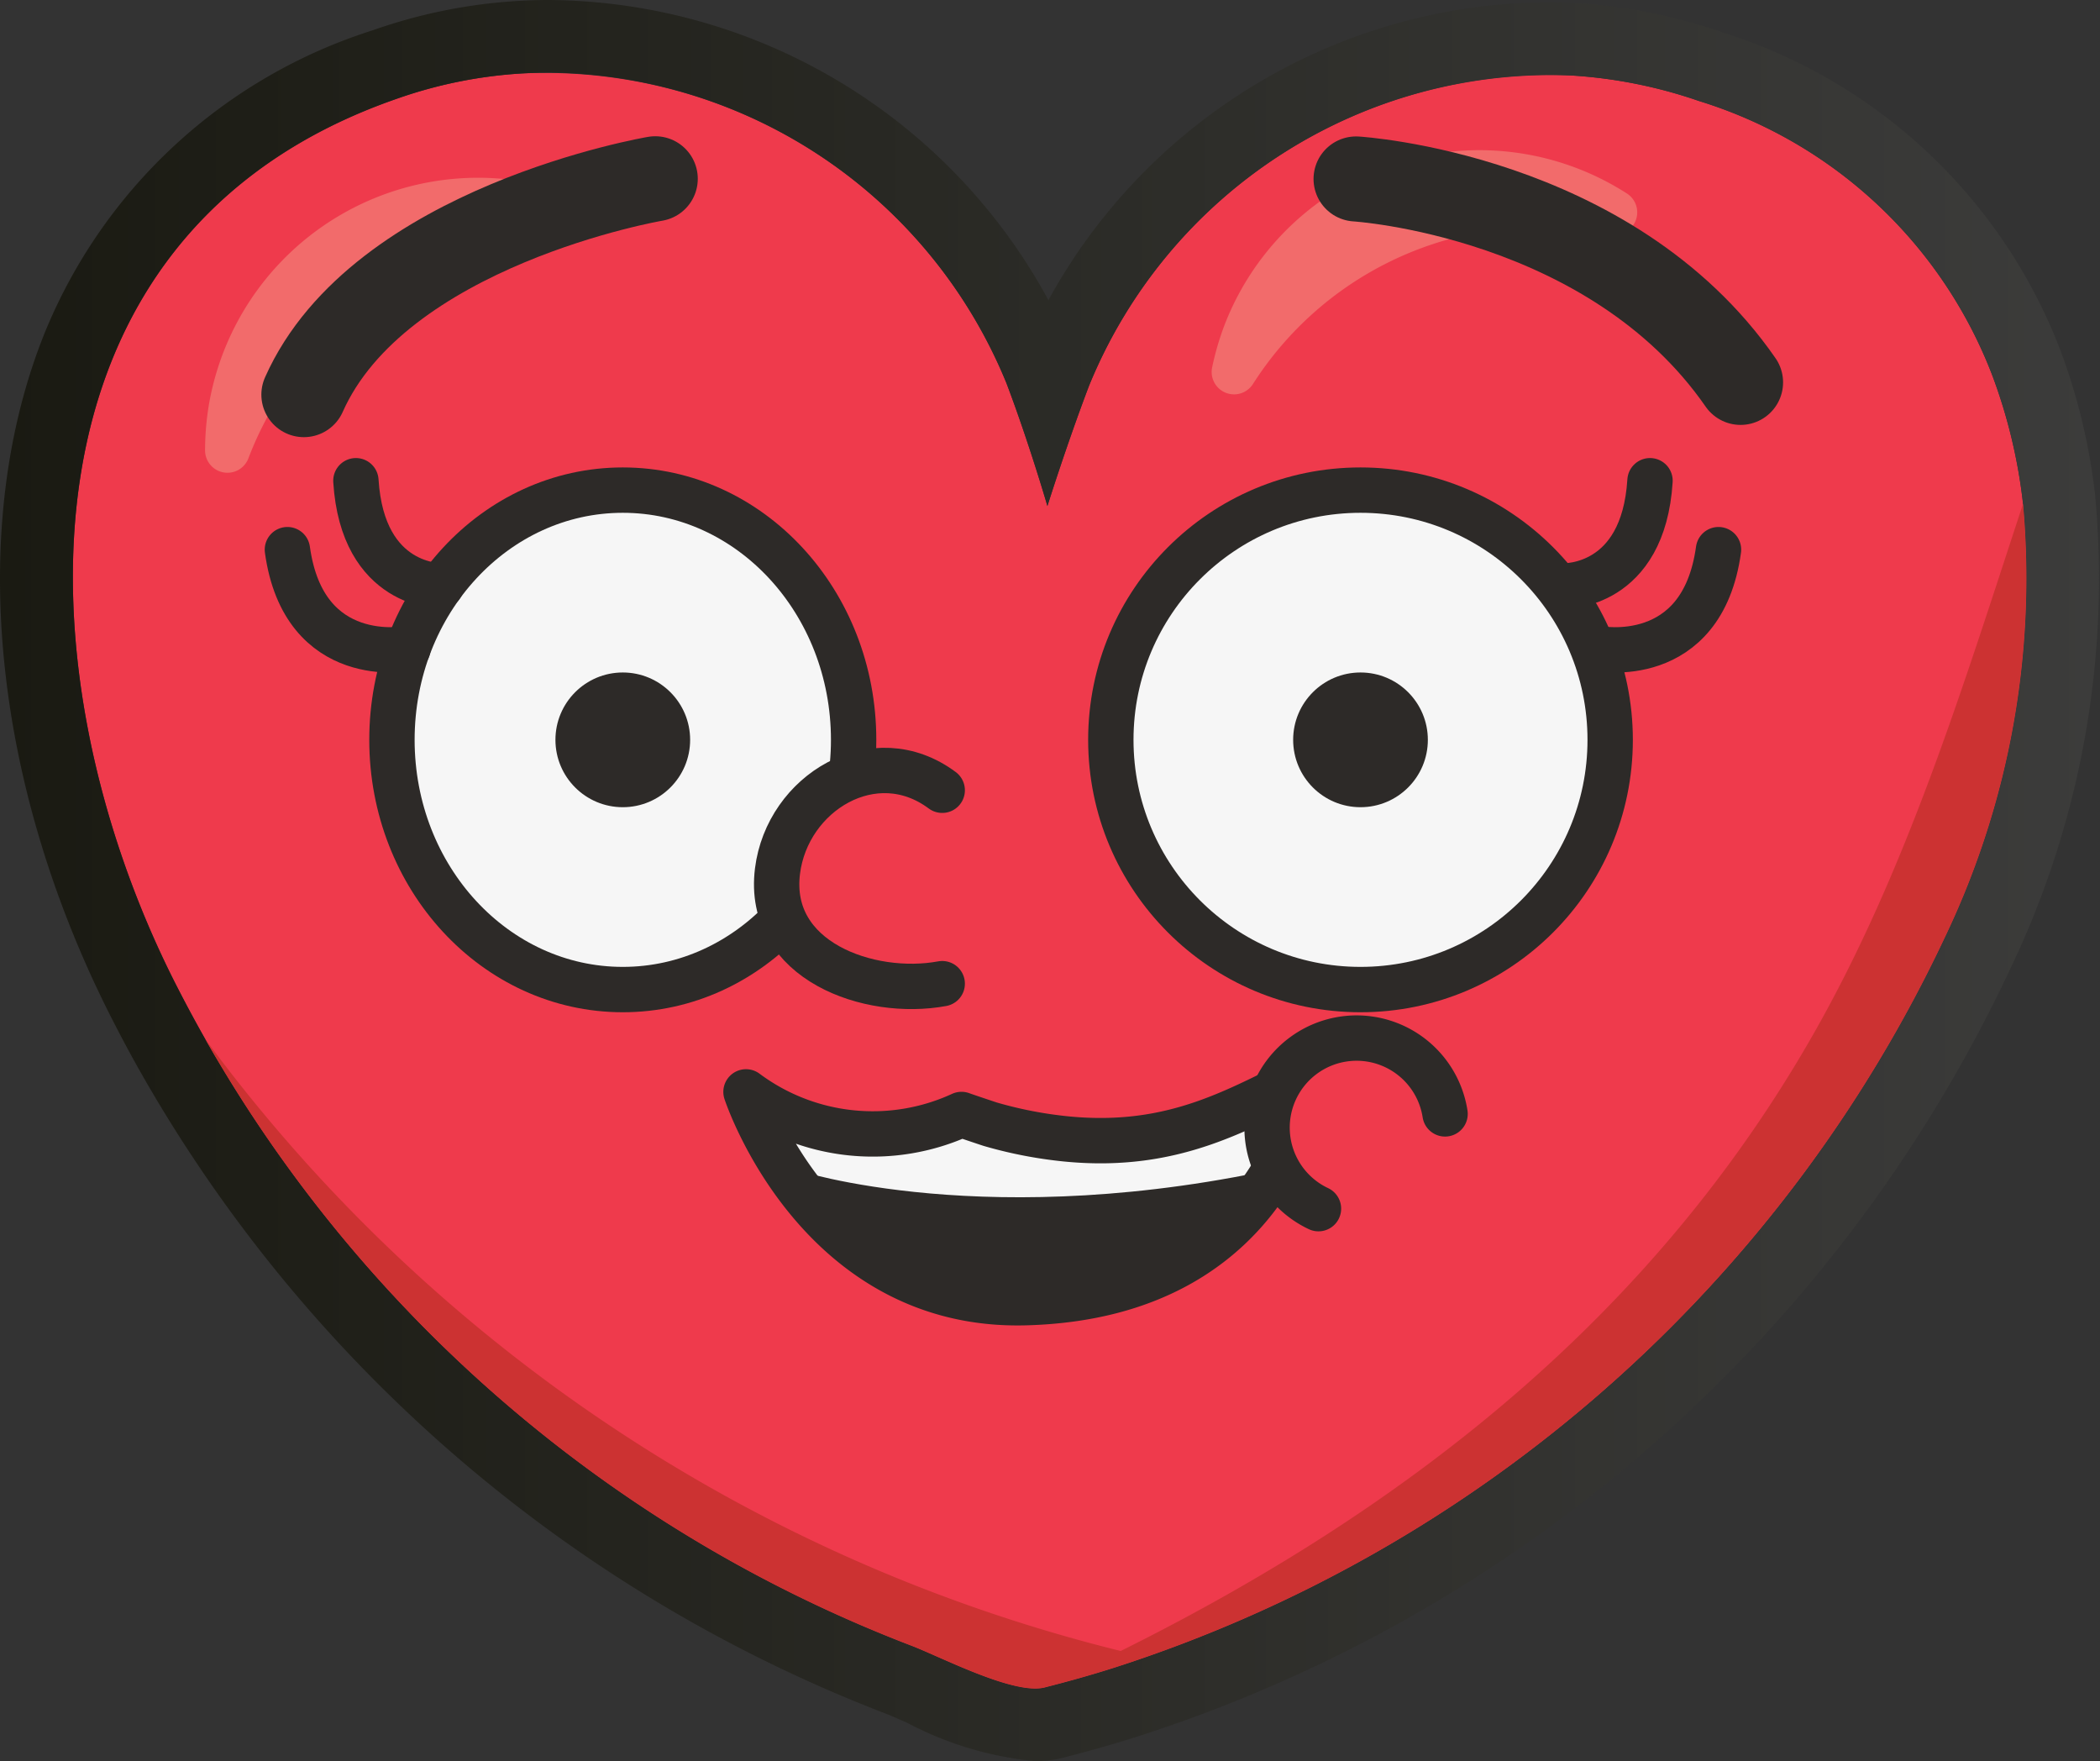 <svg xmlns="http://www.w3.org/2000/svg" xmlns:xlink="http://www.w3.org/1999/xlink" viewBox="0 0 76.489 64.133"><rect x="0" y="0" width="76.489" height="64.133" fill="#333333" stroke="none"/><defs><style>.a,.b,.g{fill:#f6f6f6;}.a,.b,.j,.l,.m,.o,.p{stroke:#2d2a28;}.a,.j,.l,.m{stroke-miterlimit:10;}.a,.b,.j,.m,.o,.p{stroke-width:1.652px;}.b,.l,.m,.o,.p{stroke-linecap:round;}.b,.o,.p{stroke-linejoin:round;}.c,.m,.p{fill:#ef3a4c;}.d{fill:url(#a);}.e{fill:#cc3232;}.f{fill:#f26b6b;}.h{clip-path:url(#b);}.i{fill:#2d2a28;}.j,.l,.o{fill:none;}.k{clip-path:url(#c);}.l{stroke-width:3.097px;}.n{clip-path:url(#d);}</style><linearGradient id="a" x1="-0" y1="32.067" x2="76.489" y2="32.067" gradientUnits="userSpaceOnUse"><stop offset="0" stop-color="#1a1a12"/><stop offset="1" stop-color="#3c3c3b"/></linearGradient><clipPath id="b"><circle class="a" cx="49.554" cy="26.942" r="9.094"/></clipPath><clipPath id="c"><ellipse class="a" cx="22.684" cy="26.942" rx="8.408" ry="9.094"/></clipPath><clipPath id="d"><path class="b" d="M27.172,39.762a7.727,7.727,0,0,0,7.849.823c-.006.003.986.336,1.046.354a15.362,15.362,0,0,0,2.779.537c3.986.389,6.337-1.14,8.818-2.316,0,0-.854,8.035-10.331,8.278C29.742,47.632,27.172,39.762,27.172,39.762Z"/></clipPath></defs><path class="c" d="M70.858,34.094A50.552,50.552,0,0,1,40.618,60.721c-.855.273-1.709.511-2.573.731-1.119.282-3.789-1.119-4.855-1.524A50.304,50.304,0,0,1,7.47,37.83c-.396-.696-.766-1.392-1.128-2.106C.711,24.533.183,8.55,14.448,3.598a16.672,16.672,0,0,1,4.591-.925A18.163,18.163,0,0,1,36.661,13.96c.819,2.159,1.489,4.467,1.489,4.467s.696-2.22,1.516-4.379A18.183,18.183,0,0,1,57.288,2.752a17.417,17.417,0,0,1,4.591.925A16.705,16.705,0,0,1,72.576,13.696a19.495,19.495,0,0,1,1.11,4.652A30.292,30.292,0,0,1,70.858,34.094Z"/><path class="d" d="M20.016,2.643A18.192,18.192,0,0,1,36.661,13.96c.819,2.159,1.489,4.467,1.489,4.467s.696-2.22,1.516-4.379A18.212,18.212,0,0,1,56.329,2.724q.479,0,.959.028a17.419,17.419,0,0,1,4.591.925A16.705,16.705,0,0,1,72.576,13.696a19.502,19.502,0,0,1,1.11,4.652,30.292,30.292,0,0,1-2.828,15.746A50.552,50.552,0,0,1,40.618,60.721c-.855.273-1.709.511-2.573.731a1.396,1.396,0,0,1-.339.037c-1.249,0-3.547-1.193-4.516-1.562A50.304,50.304,0,0,1,7.47,37.83c-.396-.696-.766-1.392-1.128-2.106C.712,24.533.183,8.55,14.448,3.598a16.67,16.67,0,0,1,4.591-.925c.325-.02.652-.029.977-.029M20.016,0c-.379,0-.761.011-1.136.034a19.299,19.299,0,0,0-5.307,1.07A19.144,19.144,0,0,0,1.643,12.085C-1.194,19.082-.32,28.364,3.981,36.912c.407.805.796,1.531,1.192,2.226a53.145,53.145,0,0,0,27.088,23.265c.197.075.472.198.786.337a12.506,12.506,0,0,0,4.659,1.394,4.033,4.033,0,0,0,.984-.117c1.008-.257,1.899-.511,2.732-.777A53.039,53.039,0,0,0,73.262,35.193a32.862,32.862,0,0,0,3.049-17.157,22.116,22.116,0,0,0-1.262-5.273A19.414,19.414,0,0,0,62.749,1.181,20.039,20.039,0,0,0,57.452.114c-.38-.022-.752-.033-1.123-.033A20.888,20.888,0,0,0,38.187,10.93,20.866,20.866,0,0,0,20.016,0Z"/><path class="e" d="M73.686,18.348c-2.16,6.55-4.216,13.318-7.652,19.337C60.181,47.942,51.271,54.928,40.82,60.122A58.959,58.959,0,0,1,7.47,37.83,50.304,50.304,0,0,0,33.19,59.928c1.066.405,3.736,1.806,4.855,1.524.863-.22,1.718-.458,2.573-.732a50.561,50.561,0,0,0,30.24-26.627A30.292,30.292,0,0,0,73.686,18.348Z"/><path class="f" d="M21,7.143a.818.818,0,0,1-.336,1.574l-.039-0A12.381,12.381,0,0,0,9.049,16.687a.816.816,0,0,1-1.58-.285A10.315,10.315,0,0,1,7.594,14.826,9.947,9.947,0,0,1,21,7.143Z"/><path class="f" d="M59.274,7.057a.818.818,0,0,1-.648,1.473l-.038-.008a12.381,12.381,0,0,0-12.95,5.46.816.816,0,0,1-1.489-.599,10.316,10.316,0,0,1,.441-1.518,9.947,9.947,0,0,1,14.684-4.808Z"/><circle class="g" cx="49.554" cy="26.942" r="9.094"/><g class="h"><circle class="i" cx="49.554" cy="26.942" r="2.453"/></g><circle class="j" cx="49.554" cy="26.942" r="9.094"/><ellipse class="g" cx="22.684" cy="26.942" rx="8.408" ry="9.094"/><g class="k"><circle class="i" cx="22.684" cy="26.942" r="2.453"/></g><ellipse class="j" cx="22.684" cy="26.942" rx="8.408" ry="9.094"/><path class="l" d="M49.392,6.517s9.257.558,14.005,7.408"/><path class="l" d="M23.867,6.51s-10.063,1.705-12.799,7.861"/><path class="m" d="M34.319,28.778c-2.467-1.838-5.643.09-6,2.943-.409,3.268,3.344,4.593,6,4.1"/><path class="g" d="M27.172,39.762a7.727,7.727,0,0,0,7.849.823c-.006.003.986.336,1.046.354a15.362,15.362,0,0,0,2.779.537c3.986.389,6.337-1.14,8.818-2.316,0,0-.854,8.035-10.331,8.278C29.742,47.632,27.172,39.762,27.172,39.762Z"/><g class="n"><path class="i" d="M29.003,42.605s7.029,2.33,17.934-.142h0l-.273,4.547-17.469-.232L29.003,42.605"/></g><path class="o" d="M27.172,39.762a7.727,7.727,0,0,0,7.849.823c-.006.003.986.336,1.046.354a15.362,15.362,0,0,0,2.779.537c3.986.389,6.337-1.14,8.818-2.316,0,0-.854,8.035-10.331,8.278C29.742,47.632,27.172,39.762,27.172,39.762Z"/><path class="p" d="M52.634,40.563a3.261,3.261,0,1,0-4.611,3.451"/><path class="o" d="M14.859,23.617s-3.791.747-4.391-3.601"/><path class="o" d="M16.068,21.334s-2.861.076-3.105-3.828"/><path class="o" d="M58.203,23.617s3.791.747,4.391-3.601"/><path class="o" d="M56.994,21.334s2.861.076,3.105-3.828"/></svg>